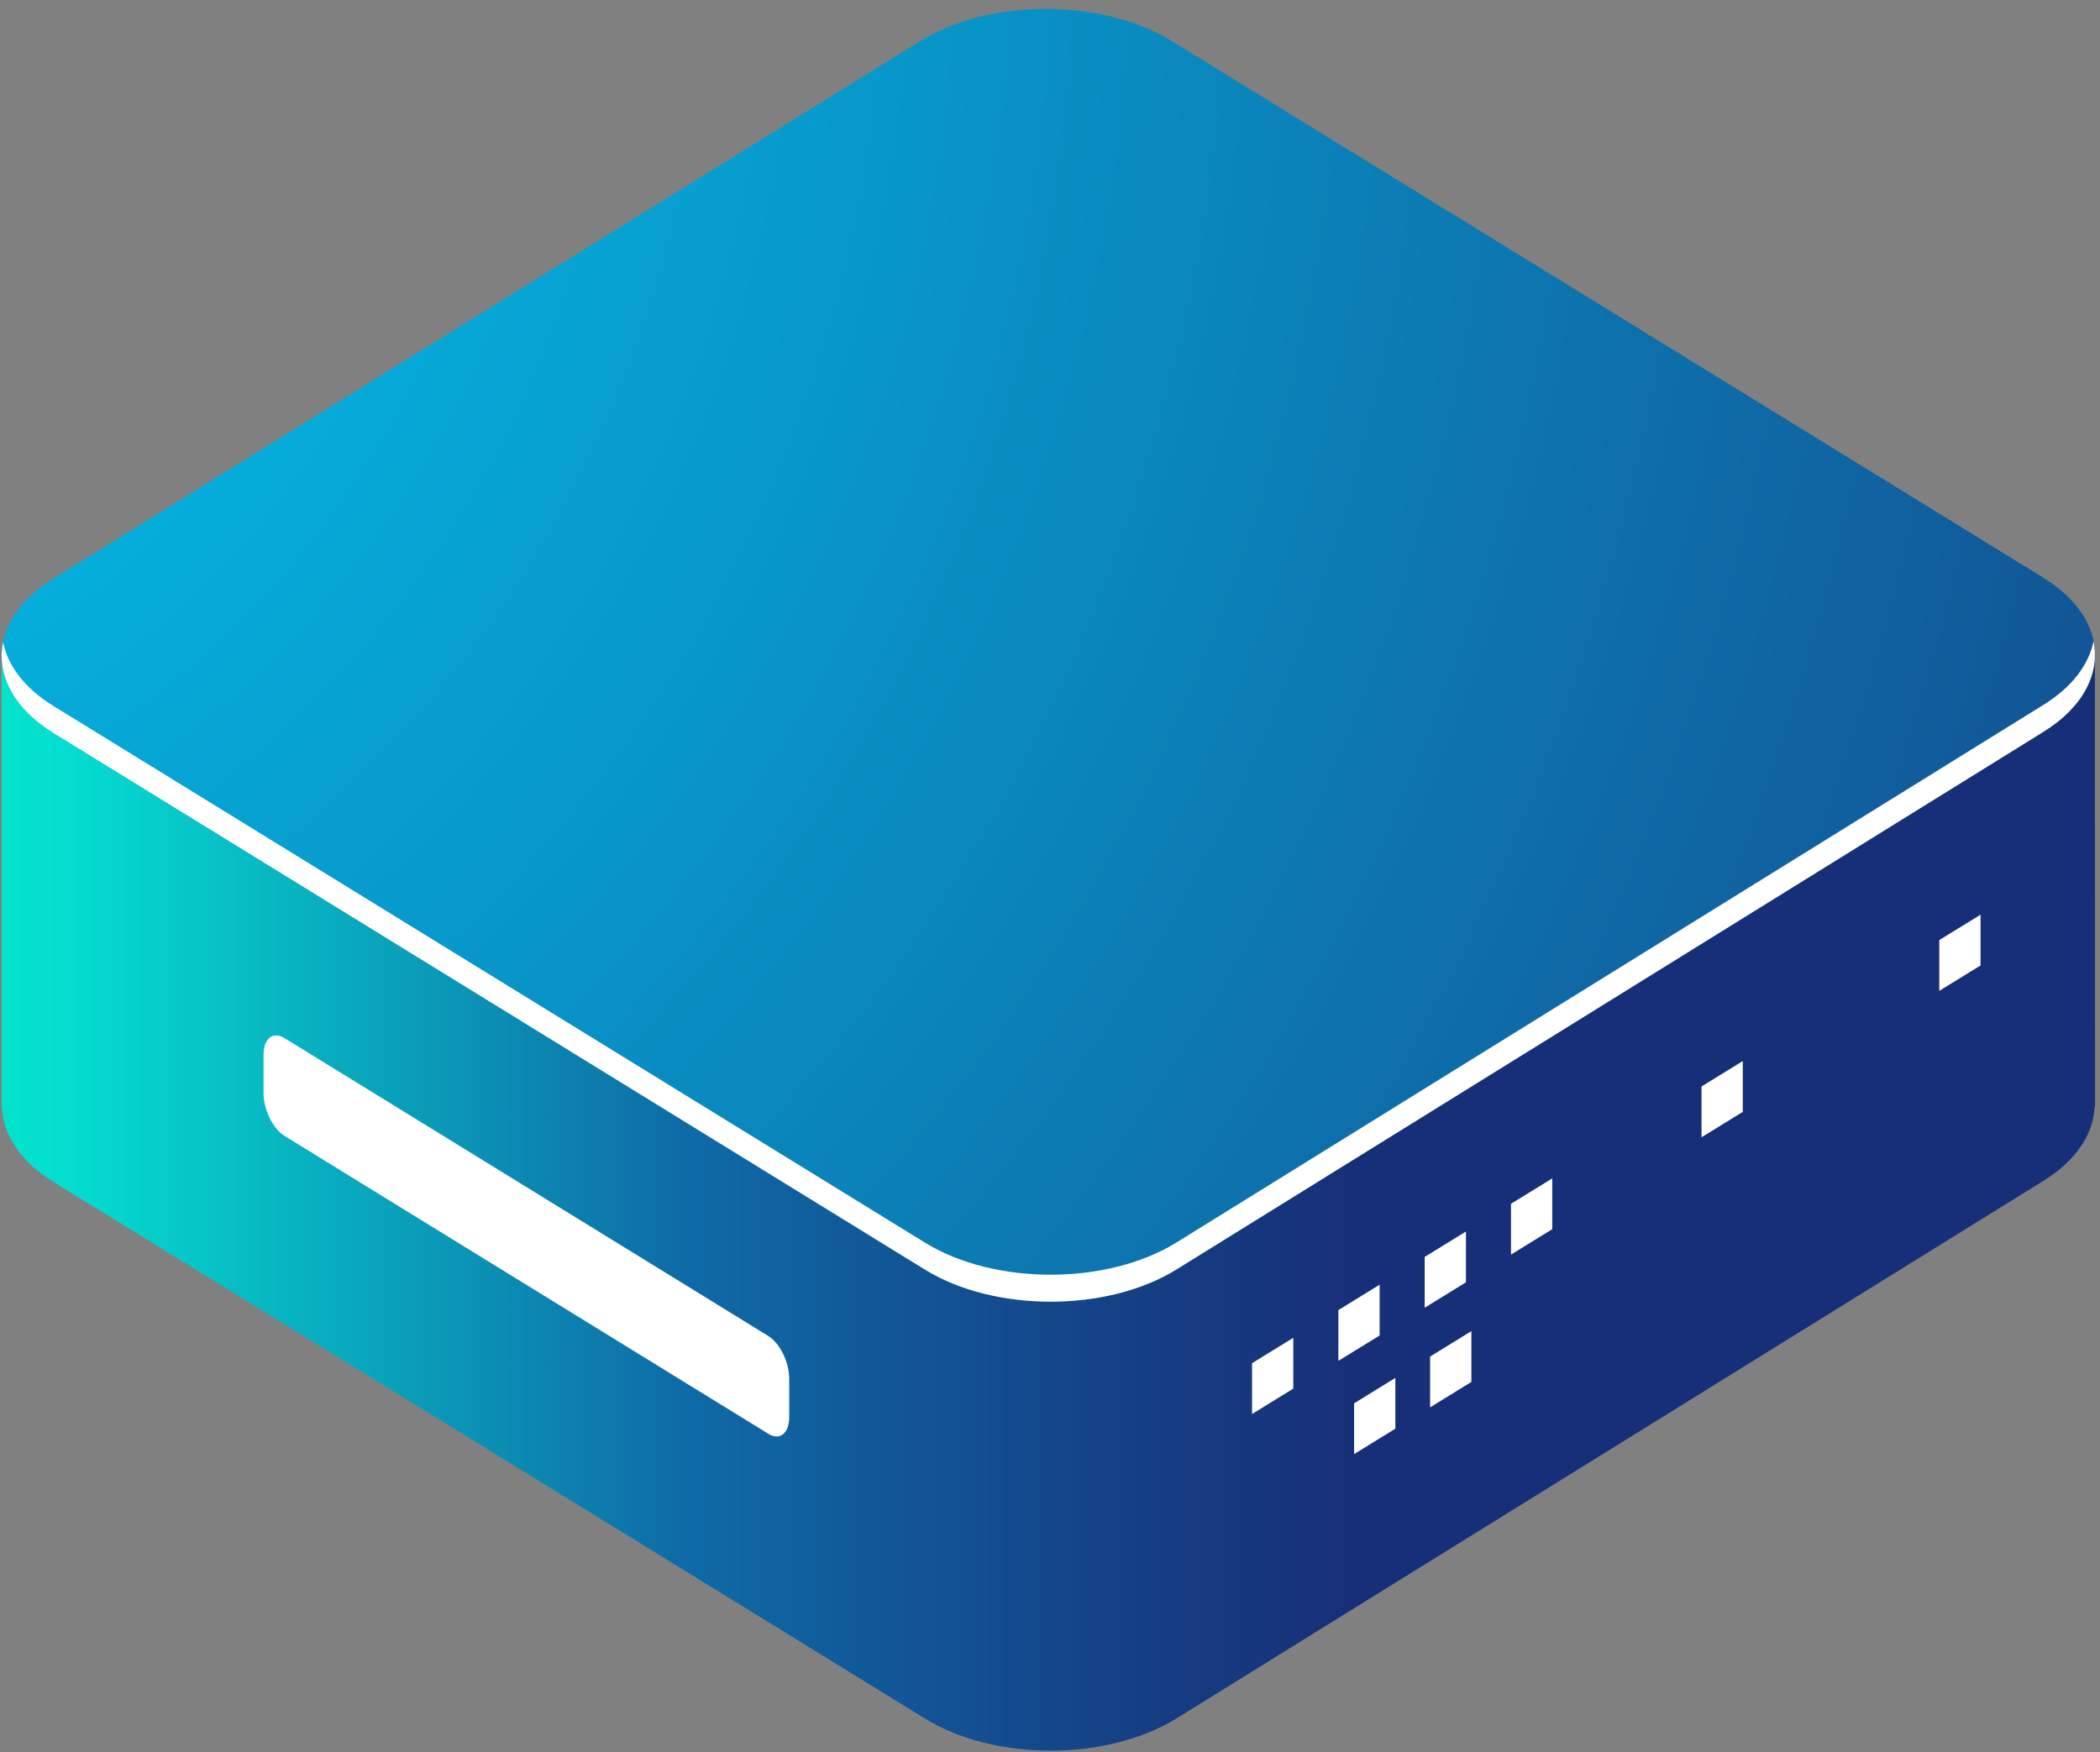 <svg width="157" height="131" viewBox="0 0 157 131" fill="none" xmlns="http://www.w3.org/2000/svg">
<rect x="0" y="0" width="157" height="131" fill="#808080" stroke="none"/>
<path d="M156.63 82.529L156.621 49.211L117.147 54.83L87.59 36.627C82.404 33.434 74.001 33.434 68.815 36.627L64.211 39.747L0.121 48.868V82.575C0.121 82.595 0.121 82.612 0.121 82.631V82.79L0.146 82.785C0.219 84.816 1.489 86.833 4.005 88.384L69.16 128.504C74.343 131.697 82.749 131.697 87.934 128.504L152.744 88.309C155.253 86.764 156.521 84.753 156.601 82.729L156.633 82.724V82.529H156.63Z" fill="url(#paint0_linear_346_792)"/>
<path d="M152.741 43.181L87.587 3.061C82.403 -0.132 73.998 -0.132 68.812 3.061L4.005 43.254C-1.179 46.447 -1.179 51.622 4.005 54.815L69.157 94.935C74.34 98.128 82.746 98.128 87.931 94.935L152.741 54.74C157.925 51.549 157.925 46.374 152.741 43.181Z" fill="url(#paint1_radial_346_792)"/>
<path d="M152.742 52.723L87.932 92.918C82.749 96.111 74.343 96.111 69.158 92.918L4.006 52.796C1.832 51.456 0.583 49.769 0.231 48.025C-0.255 50.441 0.996 52.962 4.006 54.815L69.158 94.935C74.343 98.128 82.746 98.128 87.932 94.935L152.742 54.739C155.751 52.886 157.003 50.365 156.516 47.949C156.165 49.696 154.916 51.383 152.742 52.723Z" fill="white"/>
<path d="M96.69 103.829L93.606 105.728V101.929L96.69 100.029V103.829Z" fill="white"/>
<path d="M103.144 99.856L100.059 101.755V97.958L103.144 96.059V99.856Z" fill="white"/>
<path d="M109.597 95.881L106.512 97.781V93.982L109.597 92.082V95.881Z" fill="white"/>
<path d="M104.319 106.826L101.236 108.726V104.929L104.319 103.029V106.826Z" fill="white"/>
<path d="M110.003 103.331L106.918 105.23V101.431L110.003 99.531V103.331Z" fill="white"/>
<path d="M130.294 83.137L127.209 85.037V81.238L130.294 79.338V83.137Z" fill="white"/>
<path d="M148.069 72.189L144.984 74.089V70.292L148.069 68.393V72.189Z" fill="white"/>
<path d="M116.05 91.908L112.965 93.808V90.011L116.05 88.111V91.908Z" fill="white"/>
<path d="M57.44 107.206L21.267 84.931C20.404 84.4 19.703 82.973 19.703 81.745V78.881C19.703 77.654 20.402 77.088 21.267 77.62L57.44 99.895C58.303 100.426 59.004 101.853 59.004 103.08V105.944C59.004 107.172 58.303 107.737 57.44 107.206Z" fill="white"/>
<defs>
<linearGradient id="paint0_linear_346_792" x1="-9.293" y1="82.565" x2="101.075" y2="82.565" gradientUnits="userSpaceOnUse">
<stop stop-color="#01EFC4"/>
<stop offset="0.13" stop-color="#04DDD0"/>
<stop offset="0.547" stop-color="#0E6BA7"/>
<stop offset="0.848" stop-color="#154085"/>
<stop offset="1" stop-color="#172F78"/>
</linearGradient>
<radialGradient id="paint1_radial_346_792" cx="0" cy="0" r="1" gradientUnits="userSpaceOnUse" gradientTransform="translate(-28.864 -5.706) scale(246.473 262.884)">
<stop stop-color="#01C8EF"/>
<stop offset="0.14" stop-color="#03BAE4"/>
<stop offset="0.403" stop-color="#0895C8"/>
<stop offset="0.76" stop-color="#115A9A"/>
<stop offset="1" stop-color="#172F78"/>
</radialGradient>
</defs>
</svg>
